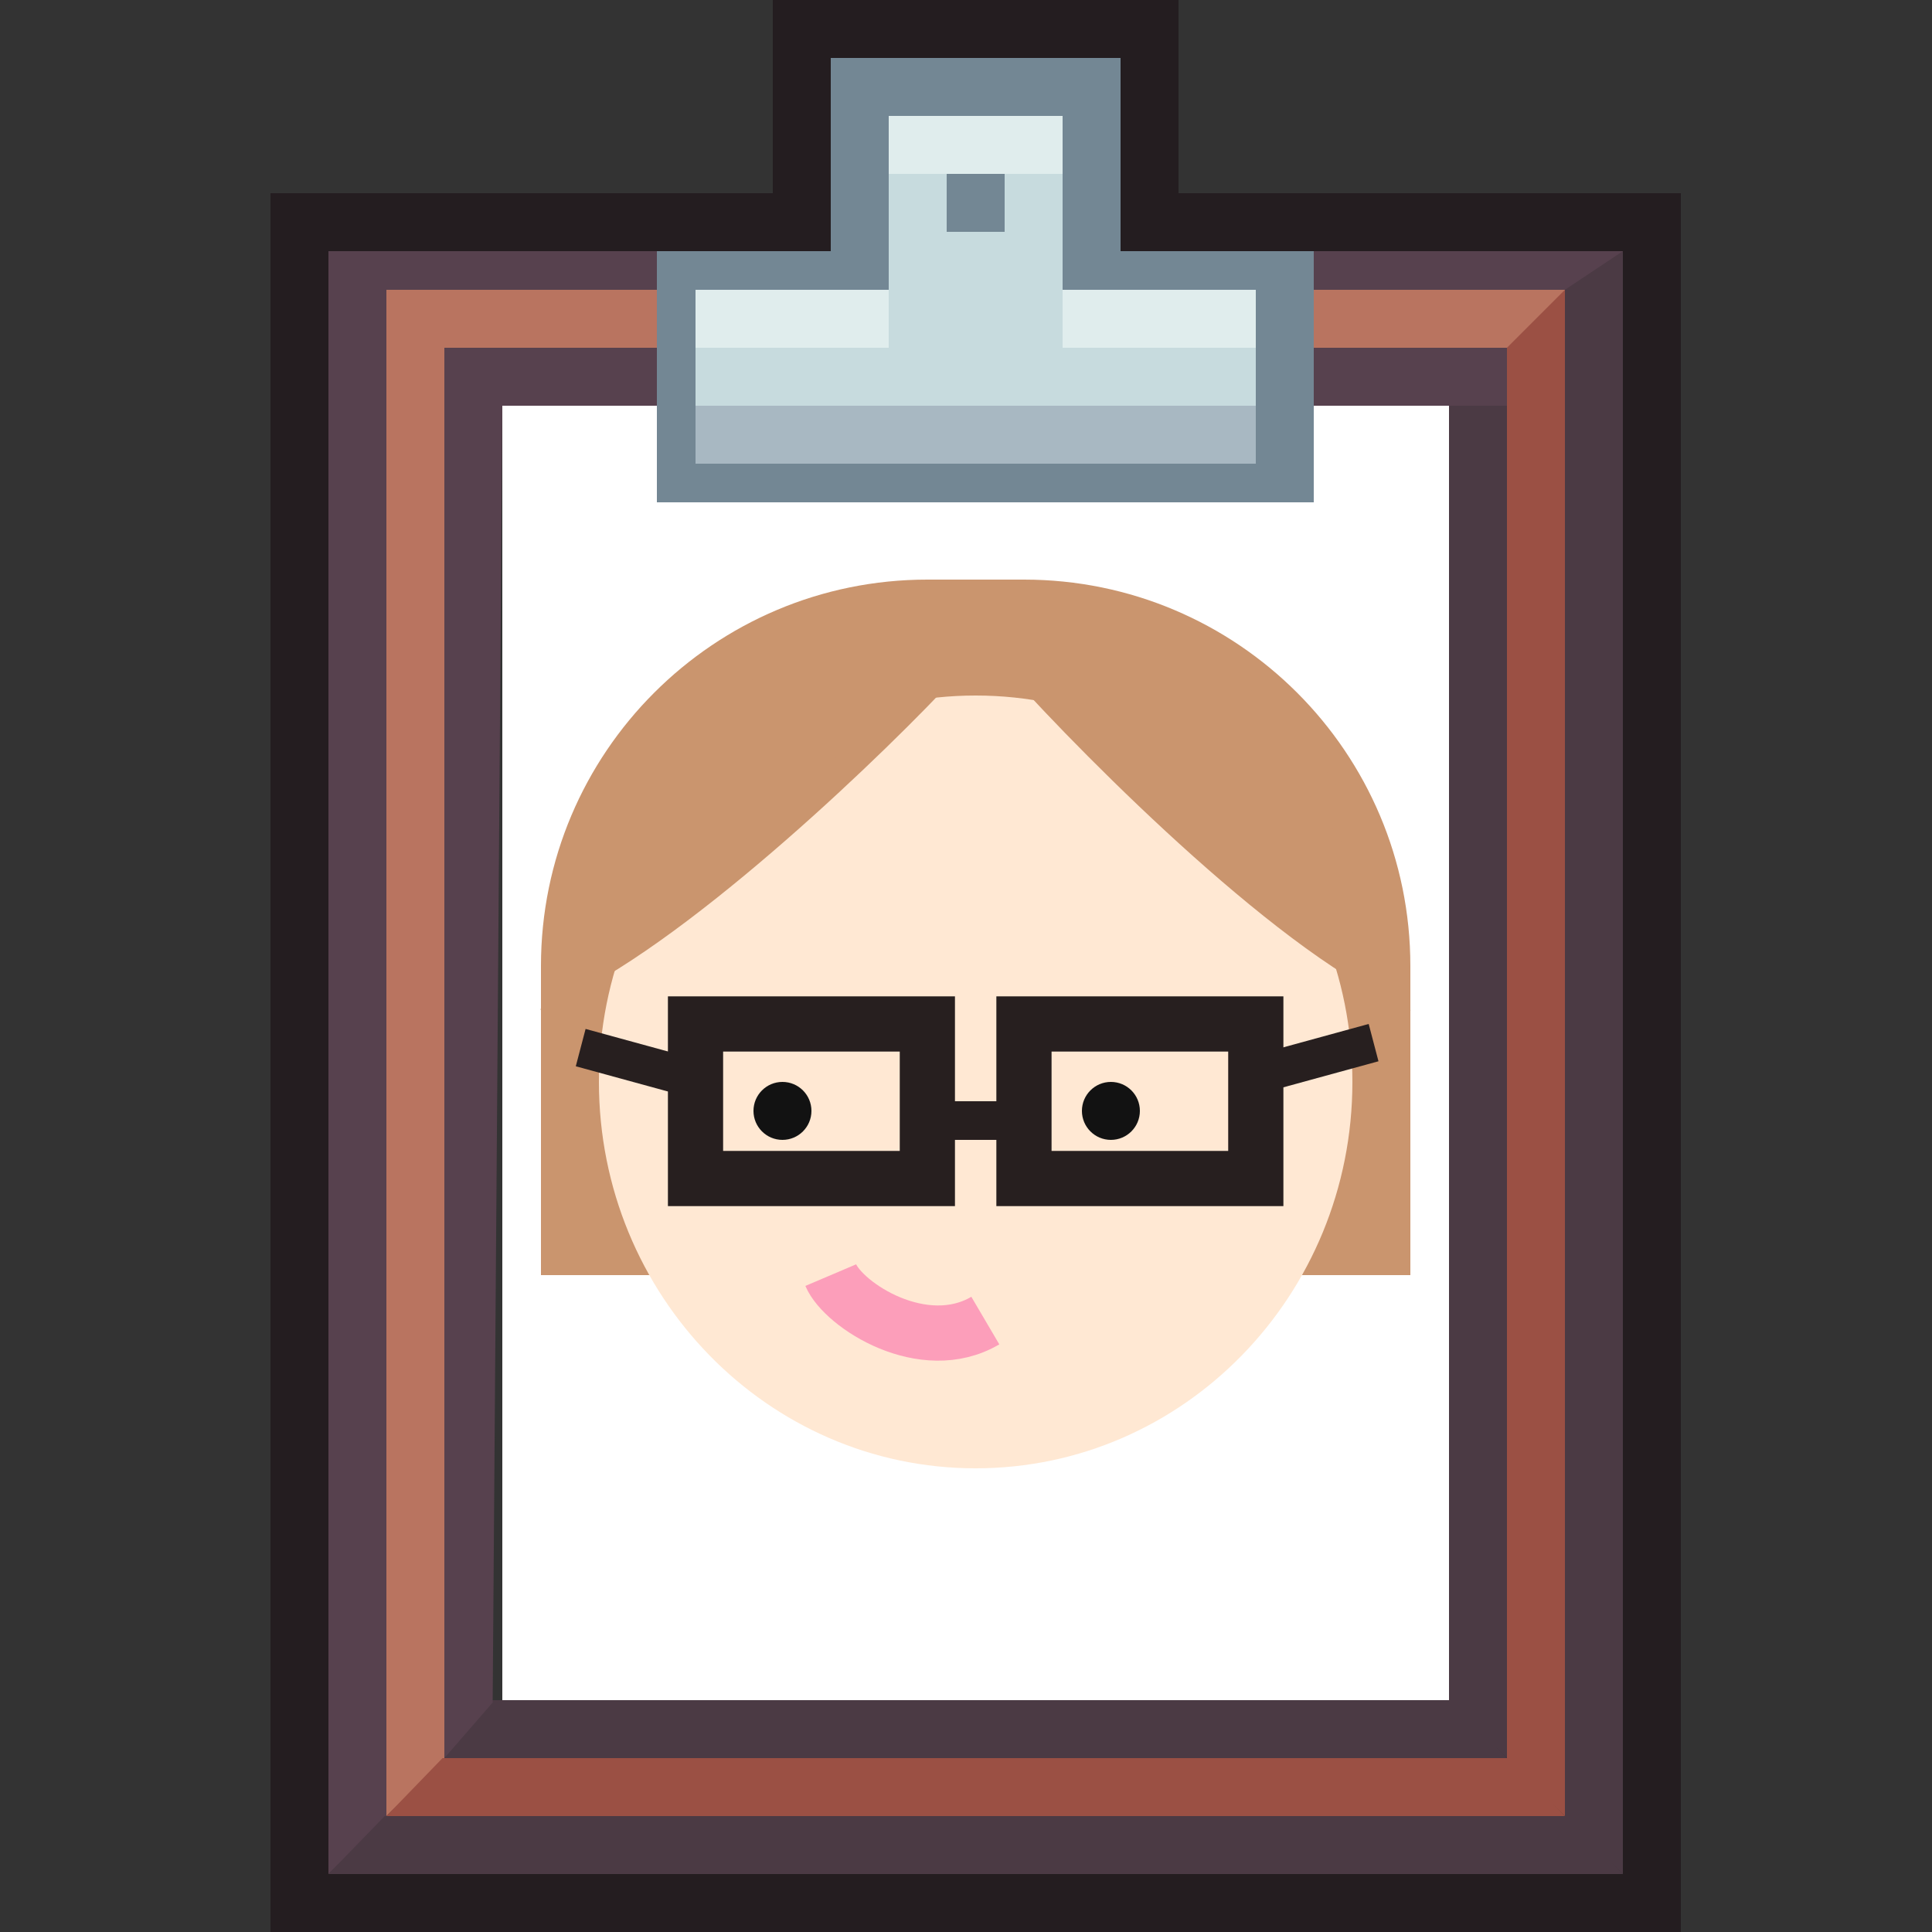 <svg width="70" height="70" viewBox="0 0 70 70" fill="none" xmlns="http://www.w3.org/2000/svg">
<rect x="0" y="0" width="70" height="70" fill="#333333" stroke="none"/>
<g clip-path="url(#clip0_45_80)">
<path d="M52.5 14.7H18.2V61.6H52.5V14.7Z" fill="white"/>
<path d="M23.8 9.1H11.9V10.5H23.8V9.1Z" fill="#57414E"/>
<path d="M58.8 9.1H47.6V10.5H58.8V9.1Z" fill="#57414E"/>
<path d="M54.6 12.6H47.6V14.7H54.6V12.6Z" fill="#57414E"/>
<path d="M23.8 12.6H16.1V14.7H23.8V12.6Z" fill="#57414E"/>
<path d="M23.8 10.5H14V12.6H23.8V10.5Z" fill="#B97460"/>
<path d="M56.7 10.5H47.6V12.6H56.7V10.5Z" fill="#B97460"/>
<path d="M32.2 9.1H23.8V10.5H32.2V9.1Z" fill="#738794"/>
<path d="M47.6 9.1H38.5V10.5H47.6V9.1Z" fill="#738794"/>
<path d="M40.6 2.1H30.1V4.2H40.6V2.1Z" fill="#738794"/>
<path d="M38.5 4.2H32.2V6.3H38.5V4.2Z" fill="#E0EDED"/>
<path d="M32.2 4.2H30.1V9.1H32.2V4.2Z" fill="#738794"/>
<path d="M40.6 4.2H38.5V9.1H40.6V4.2Z" fill="#738794"/>
<path d="M36.4 6.3H34.3V8.4H36.4V6.3Z" fill="#738794"/>
<path d="M34.3 6.3H32.2V12.6H34.3V6.3Z" fill="#C7DBDE"/>
<path d="M38.5 6.3H36.4V12.6H38.5V6.3Z" fill="#C7DBDE"/>
<path d="M36.4 8.4H34.3V12.6H36.4V8.4Z" fill="#C7DBDE"/>
<path d="M45.5 12.6H25.2V14.7H45.5V12.6Z" fill="#C7DBDE"/>
<path d="M45.5 14.7H25.2V16.8H45.5V14.7Z" fill="#A8B8C2"/>
<path d="M32.2 10.5H25.2V12.6H32.2V10.5Z" fill="#E0EDED"/>
<path d="M45.5 10.5H38.5V12.6H45.5V10.5Z" fill="#E0EDED"/>
<path d="M47.6 10.5H45.5V18.2H47.6V10.5Z" fill="#738794"/>
<path d="M25.2 10.5H23.8V18.2H25.2V10.5Z" fill="#738794"/>
<path d="M25.2 16.8H45.5V18.2H25.2V16.8Z" fill="#738794"/>
<path d="M11.9 10.5H14V65.874L11.9 67.9V10.5Z" fill="#57414E"/>
<path d="M56.7 10.5L58.8 9.1V67.9L56.7 65.874V10.5Z" fill="#4B3A44"/>
<path d="M13.939 65.8H56.761L58.8 67.9H11.9L13.939 65.8Z" fill="#4B3A44"/>
<path d="M14 12.6H16.1V63.78L14 65.8V12.6Z" fill="#B97460"/>
<path d="M54.6 12.6L56.7 10.5V65.8L54.6 63.78V12.6Z" fill="#9B5044"/>
<path d="M16.033 63.7H54.667L56.7 65.8H14L16.033 63.7Z" fill="#9B5044"/>
<path d="M17.451 61.6H52.574L54.6 63.7H16.1L17.451 61.6Z" fill="#4B3A44"/>
<path d="M16.1 14.7H18.2L17.85 61.686L16.1 63.7V14.7Z" fill="#57414E"/>
<path d="M52.5 14.7H54.6V63.7L52.5 61.686V14.7Z" fill="#4B3A44"/>
<path d="M42.7 0H40.6V9.1H42.7V0Z" fill="#241D20"/>
<path d="M30.1 2.1H28V9.1H30.1V2.1Z" fill="#241D20"/>
<path d="M60.9 7H42.7V9.1H60.9V7Z" fill="#241D20"/>
<path d="M28 7H9.8V9.1H28V7Z" fill="#241D20"/>
<path d="M60.9 67.9H11.9V70H60.9V67.9Z" fill="#241D20"/>
<path d="M40.6 0H28V2.1H40.6V0Z" fill="#241D20"/>
<path d="M11.9 9.1H9.8V70H11.9V9.1Z" fill="#241D20"/>
<path d="M60.9 9.1H58.8V67.9H60.9V9.1Z" fill="#241D20"/>
<path d="M19.6 35C19.6 27.268 25.868 21 33.6 21H37.1C44.832 21 51.1 27.268 51.1 35V46.2H19.6V35Z" fill="#CA956E"/>
<path d="M35.35 53.2C42.889 53.2 49 46.932 49 39.2C49 31.468 42.889 25.2 35.35 25.2C27.811 25.2 21.7 31.468 21.7 39.2C21.7 46.932 27.811 53.2 35.35 53.2Z" fill="#FFE8D3"/>
<path d="M33.6 37.1H25.2V42.7H33.6V37.1Z" stroke="#271F1F" stroke-width="2"/>
<path d="M45.5 37.1H37.1V42.7H45.5V37.1Z" stroke="#271F1F" stroke-width="2"/>
<path d="M36.4 39.9H34.3V41.3H36.4V39.9Z" fill="#271F1F"/>
<path d="M40.25 41.3C40.83 41.3 41.3 40.83 41.3 40.25C41.3 39.67 40.83 39.2 40.25 39.2C39.67 39.2 39.2 39.67 39.2 40.25C39.2 40.83 39.67 41.3 40.25 41.3Z" fill="#121212"/>
<path d="M28.35 41.3C28.93 41.3 29.4 40.83 29.4 40.25C29.4 39.67 28.93 39.2 28.35 39.2C27.77 39.2 27.3 39.67 27.3 40.25C27.3 40.83 27.77 41.3 28.35 41.3Z" fill="#121212"/>
<path d="M25.186 38.367L21.217 37.28L20.862 38.633L24.831 39.72L25.186 38.367Z" fill="#271F1F"/>
<path d="M45.622 38.187L49.59 37.1L49.945 38.452L45.976 39.539L45.622 38.187Z" fill="#271F1F"/>
<path d="M20.3 35.7C24.895 33.524 31.907 26.747 34.3 24.14L29.992 23.8L24.608 26.52L21.377 30.94L20.3 35.7Z" fill="#CA956E" stroke="#CA956E"/>
<path d="M50.4 35.7C45.805 33.396 38.793 26.22 36.4 23.46L40.708 23.1L46.092 25.98L49.323 30.66L50.4 35.7Z" fill="#CA956E" stroke="#CA956E"/>
<path d="M30.1 46.2C30.567 47.298 33.46 49.164 35.7 47.847" stroke="#FC9EBA" stroke-width="2"/>
</g>
<defs>
<clipPath id="clip0_45_80">
<rect width="70" height="70" fill="white"/>
</clipPath>
</defs>
</svg>
